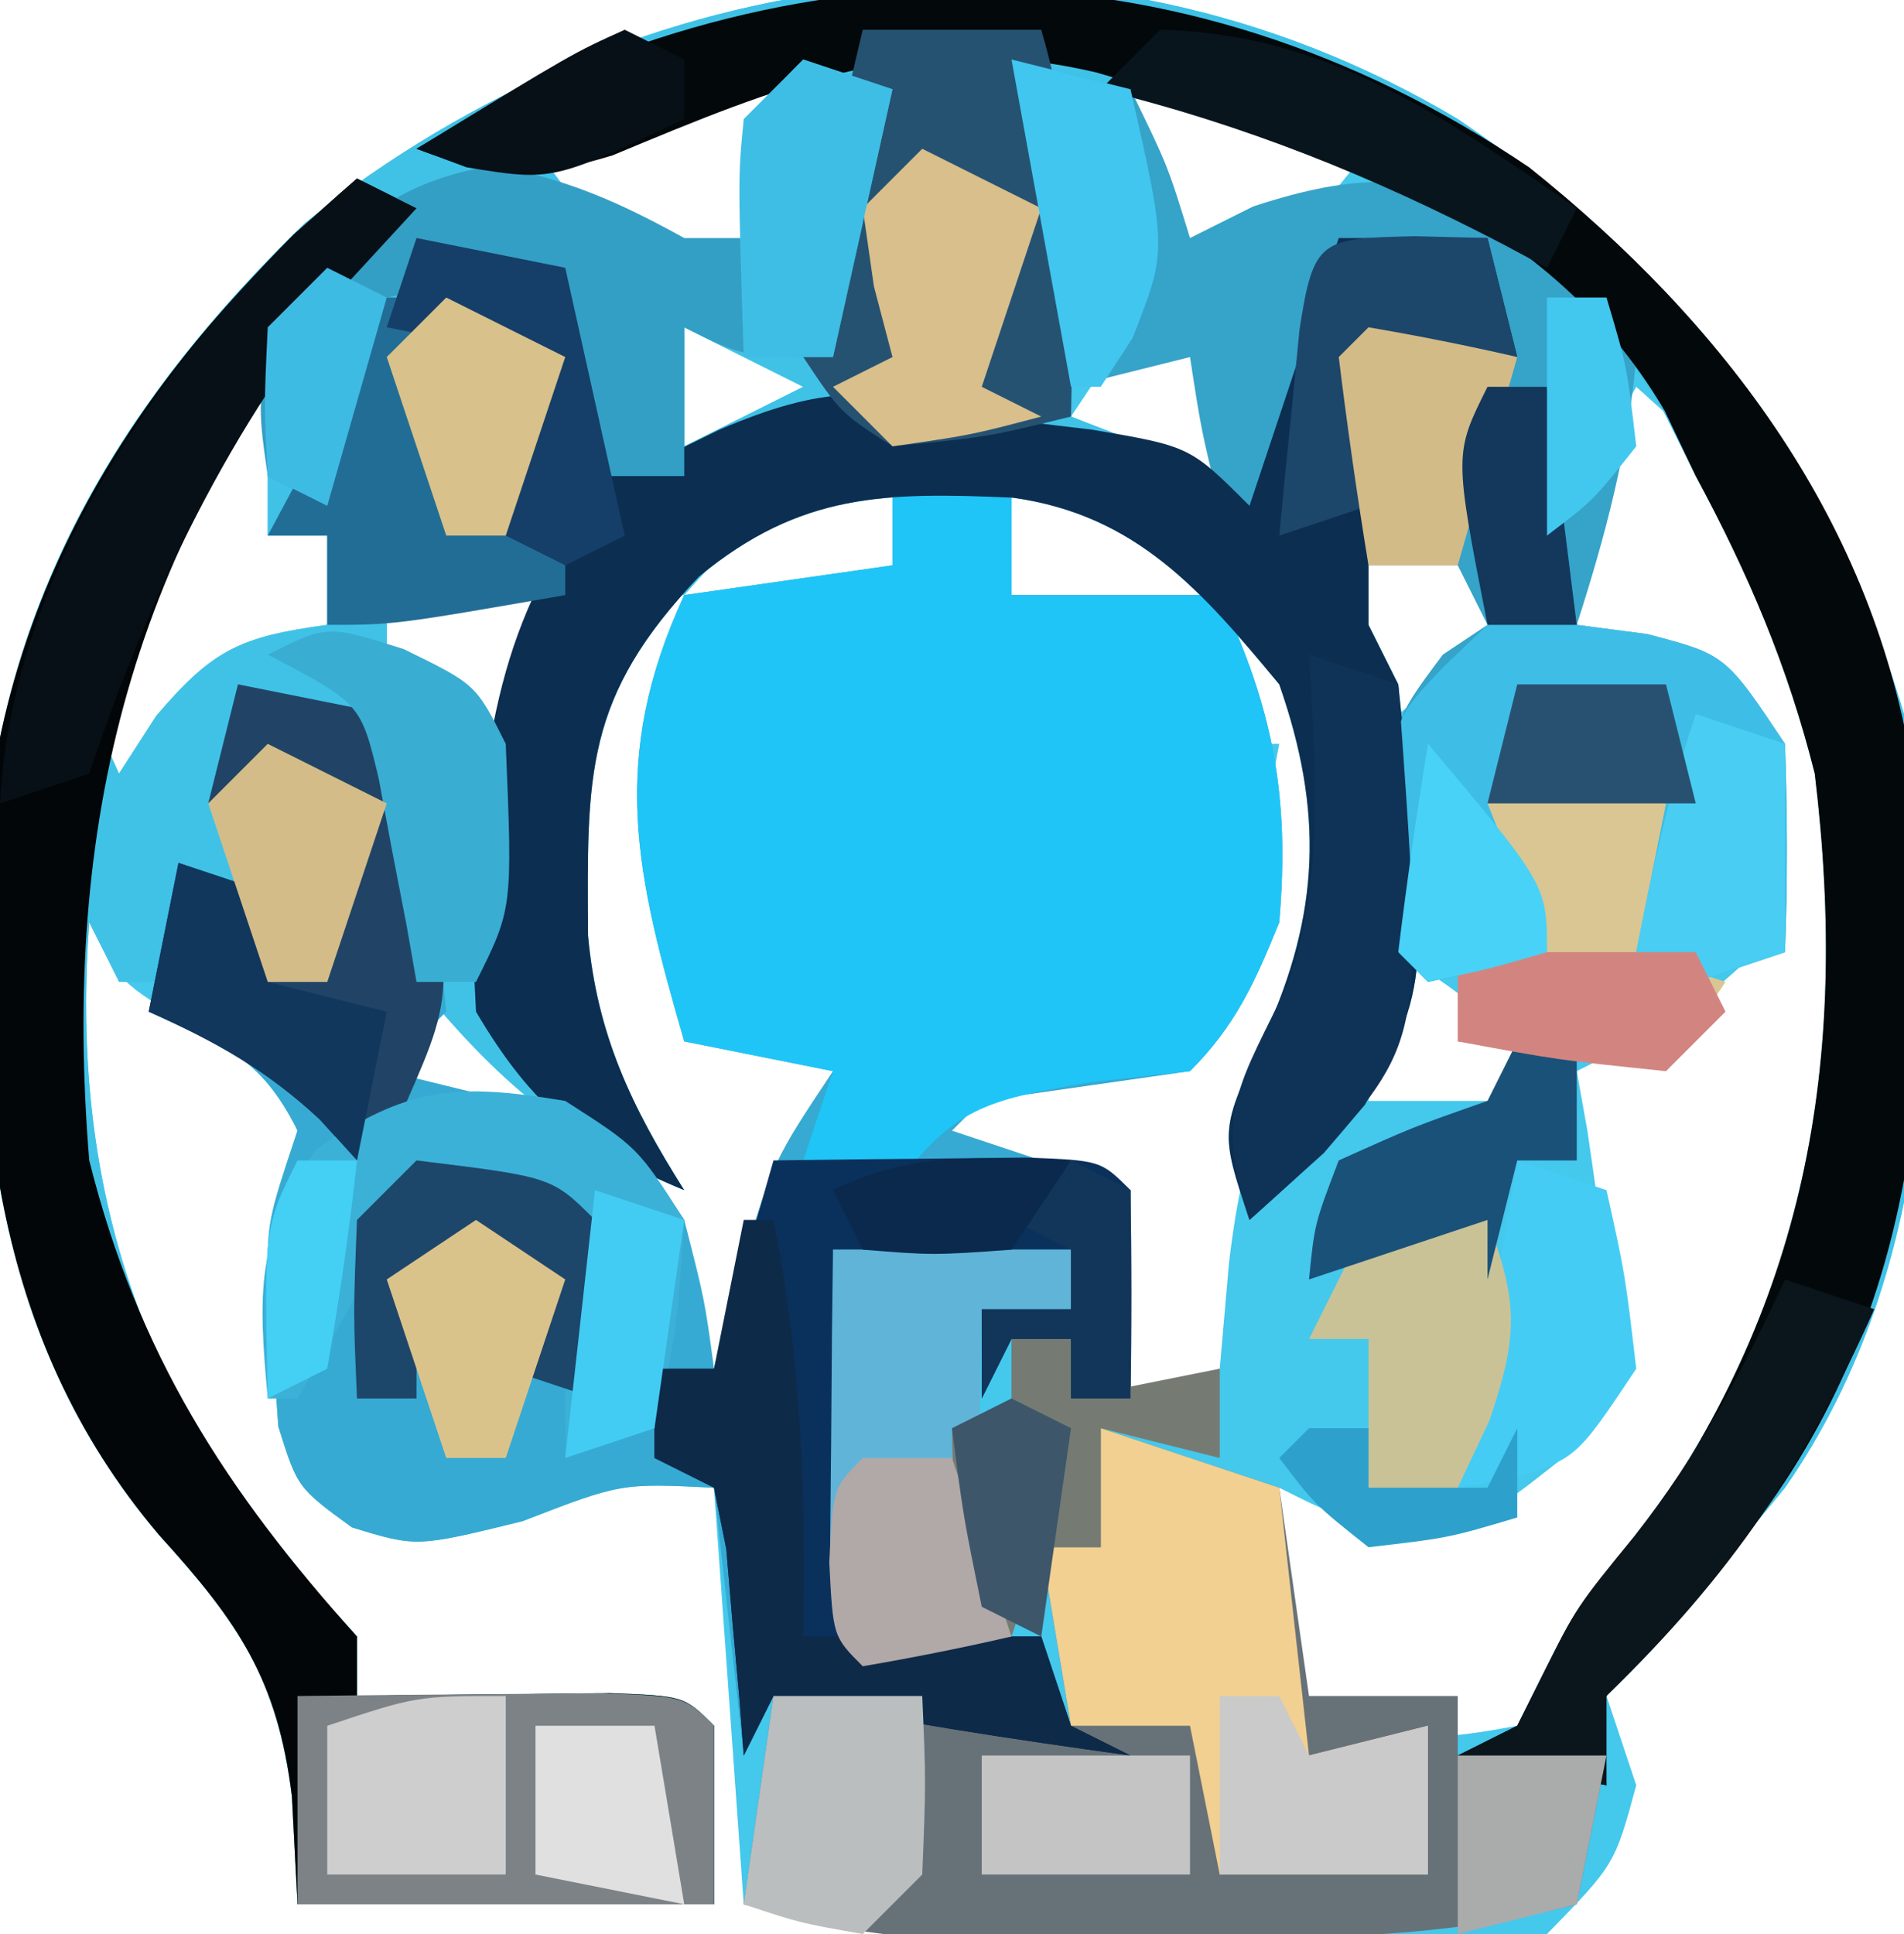 <?xml version="1.0" encoding="UTF-8"?>
<svg version="1.1" xmlns="http://www.w3.org/2000/svg" width="64" height="65">
<path d="M0 0 C7.422 5.02 12.435 11.365 15 20 C16.326 28.821 16.243 38.46 11 46 C9.422 47.913 7.826 49.736 6.074 51.492 C5.72 51.99 5.365 52.487 5 53 C5.33 53.99 5.66 54.98 6 56 C5.277 58.664 5.277 58.664 3 61 C-0.818 61.679 -4.574 61.512 -8.438 61.375 C-9.487 61.361 -10.537 61.347 -11.619 61.332 C-15.984 61.249 -19.743 61.064 -24 60 C-24.33 55.38 -24.66 50.76 -25 46 C-28.128 45.844 -28.128 45.844 -31.438 47.125 C-35 48 -35 48 -37.172 47.332 C-39 46 -39 46 -39.645 43.941 C-39.7 43.156 -39.755 42.371 -39.812 41.562 C-39.881 40.78 -39.949 39.998 -40.02 39.191 C-40 37 -40 37 -39 34 C-39.898 31.757 -39.898 31.757 -42.5 30.5 C-45 29 -45 29 -46 27 C-46.602 35.122 -44.621 42.226 -39.25 48.5 C-38.508 49.325 -37.765 50.15 -37 51 C-37 51.66 -37 52.32 -37 53 C-36.218 52.988 -35.435 52.977 -34.629 52.965 C-33.617 52.956 -32.605 52.947 -31.562 52.938 C-30.553 52.926 -29.544 52.914 -28.504 52.902 C-26 53 -26 53 -25 54 C-25 55.98 -25 57.96 -25 60 C-29.62 60 -34.24 60 -39 60 C-39.062 58.804 -39.124 57.608 -39.188 56.375 C-39.669 52.451 -40.971 50.536 -43.656 47.586 C-49.38 40.831 -49.898 32.763 -49.504 24.234 C-48.749 15.797 -44.753 9.311 -38.75 3.5 C-27.585 -5.417 -12.602 -7.506 0 0 Z M-31 1 C-30.01 2.32 -29.02 3.64 -28 5 C-26.68 4.67 -25.36 4.34 -24 4 C-23.67 2.35 -23.34 0.7 -23 -1 C-26.204 -1 -28.094 -0.257 -31 1 Z M-11 -1 C-10.34 0.98 -9.68 2.96 -9 5 C-5.274 3.881 -5.274 3.881 -3 1 C-5.906 -0.257 -7.796 -1 -11 -1 Z M-26 7 C-26 8.32 -26 9.64 -26 11 C-24.68 10.34 -23.36 9.68 -22 9 C-23.32 8.34 -24.64 7.68 -26 7 Z M-11 7 C-11.99 8.485 -11.99 8.485 -13 10 C-10.525 10.99 -10.525 10.99 -8 12 C-8.33 10.35 -8.66 8.7 -9 7 C-9.66 7 -10.32 7 -11 7 Z M-41 9 C-41.866 10.598 -42.718 12.203 -43.562 13.812 C-44.038 14.706 -44.514 15.599 -45.004 16.52 C-46.337 19.066 -46.337 19.066 -45 22 C-44.381 21.041 -44.381 21.041 -43.75 20.062 C-41.822 17.79 -40.886 17.398 -38 17 C-38 16.01 -38 15.02 -38 14 C-38.66 14 -39.32 14 -40 14 C-40 12.35 -40 10.7 -40 9 C-40.33 9 -40.66 9 -41 9 Z M6 9 C4.235 12.088 4 13.233 4 17 C5.207 17.433 5.207 17.433 6.438 17.875 C9 19 9 19 10 21 C10.312 24.438 10.312 24.438 10 28 C8.087 29.913 6.396 30.802 4 32 C4.119 32.664 4.237 33.328 4.359 34.012 C5.41 41.211 5.41 41.211 3.375 45.125 C1 47 1 47 -1.625 47.375 C-4 47 -4 47 -6 46 C-6 48.31 -6 50.62 -6 53 C-2.913 54.544 -1.444 54.65 2 54 C8.308 48.223 12.37 40.276 13.379 31.828 C13.659 24.137 12.802 16.12 7.363 10.227 C6.913 9.822 6.464 9.417 6 9 Z M-24.188 14 C-24.786 14.66 -25.384 15.32 -26 16 C-23.36 16 -20.72 16 -18 16 C-18.33 14.68 -18.66 13.36 -19 12 C-22.125 11.663 -22.125 11.663 -24.188 14 Z M-15 12 C-15 13.32 -15 14.64 -15 16 C-12.69 16 -10.38 16 -8 16 C-10.174 13.5 -11.73 12.564 -15 12 Z M0 14 C-1.65 14.33 -3.3 14.66 -5 15 C-4.01 16.65 -3.02 18.3 -2 20 C-0.68 19.01 0.64 18.02 2 17 C1.34 16.01 0.68 15.02 0 14 Z M-36 16 C-36 16.66 -36 17.32 -36 18 C-34.04 19.637 -34.04 19.637 -32 21 C-31.67 19.35 -31.34 17.7 -31 16 C-32.65 16 -34.3 16 -36 16 Z M-27 16 C-30.441 19.79 -30.441 22.61 -30.297 27.543 C-29.9 30.824 -28.644 33.155 -27 36 C-26.222 38.314 -25.615 40.635 -25 43 C-24.67 43 -24.34 43 -24 43 C-23.691 41.742 -23.381 40.484 -23.062 39.188 C-22.46 36.738 -21.799 34.397 -21 32 C-22.32 31.67 -23.64 31.34 -25 31 C-25.361 29.523 -25.714 28.043 -26.062 26.562 C-26.26 25.739 -26.457 24.915 -26.66 24.066 C-26.772 23.384 -26.884 22.703 -27 22 C-26.67 21.67 -26.34 21.34 -26 21 C-25.959 19.334 -25.957 17.666 -26 16 C-26.33 16 -26.66 16 -27 16 Z M-8 16 C-8 17.65 -8 19.3 -8 21 C-7.34 21 -6.68 21 -6 21 C-6.668 24.528 -7.383 27.766 -9 31 C-10.702 31.217 -10.702 31.217 -12.438 31.438 C-14.201 31.716 -14.201 31.716 -16 32 C-16.66 32.99 -17.32 33.98 -18 35 C-16.02 35.33 -14.04 35.66 -12 36 C-11.67 38.31 -11.34 40.62 -11 43 C-10.01 42.67 -9.02 42.34 -8 42 C-7.897 40.824 -7.794 39.649 -7.688 38.438 C-7.315 35.275 -6.761 33.485 -5.375 30.5 C-3.584 25.942 -3.894 23.739 -5 19 C-6.395 17.012 -6.395 17.012 -8 16 Z M-2 28 C-2.33 29.65 -2.66 31.3 -3 33 C-1.35 33 0.3 33 2 33 C2 32.34 2 31.68 2 31 C0.04 29.363 0.04 29.363 -2 28 Z M-35.562 30.5 C-36.037 30.995 -36.511 31.49 -37 32 C-35.934 33.296 -35.934 33.296 -33.438 33.062 C-32.633 33.042 -31.829 33.021 -31 33 C-31.66 31.68 -32.32 30.36 -33 29 C-34.241 28.885 -34.241 28.885 -35.562 30.5 Z " fill="#44C8EC" transform="translate(49,4)"/>
<path d="M0 0 C7.422 5.02 12.435 11.365 15 20 C16.327 28.829 16.235 38.449 11 46 C9.456 47.913 7.889 49.733 6.172 51.492 C4.693 53.077 4.693 53.077 5 56 C3.35 55.67 1.7 55.34 0 55 C0.66 54.67 1.32 54.34 2 54 C2.289 53.422 2.578 52.845 2.875 52.25 C4 50 4 50 5.875 47.875 C11.729 39.955 13.17 31.707 12 22 C11.091 18.38 9.773 15.277 8 12 C7.634 11.268 7.268 10.536 6.891 9.781 C2.659 2.781 -4.469 1.008 -12 -1 C-12.66 -1 -13.32 -1 -14 -1 C-13.505 -0.01 -13.505 -0.01 -13 1 C-12.93 2.54 -12.915 4.083 -12.938 5.625 C-12.947 6.442 -12.956 7.26 -12.965 8.102 C-12.976 8.728 -12.988 9.355 -13 10 C-12.196 10.309 -11.391 10.619 -10.562 10.938 C-8 12 -8 12 -7 13 C-6.01 10.03 -5.02 7.06 -4 4 C-2.35 4 -0.7 4 1 4 C1.495 5.98 1.495 5.98 2 8 C0.35 8 -1.3 8 -3 8 C-3 9.114 -3 10.227 -3 11.375 C-3 13.25 -3 15.125 -3 17 C-2.505 17.99 -2.505 17.99 -2 19 C-0.952 29.006 -0.952 29.006 -3.117 33.125 C-4.5 34.75 -4.5 34.75 -7 37 C-8 34 -8 34 -6.5 30.812 C-4.629 26.715 -4.506 23.268 -6 19 C-8.605 15.861 -10.796 13.309 -14.953 12.727 C-19.247 12.537 -22.096 12.566 -25.5 15.375 C-29.369 19.438 -29.266 22.021 -29.234 27.445 C-28.928 30.781 -27.776 33.188 -26 36 C-29.885 34.417 -32.367 32.257 -35 29 C-35.969 26.037 -36.55 23.082 -37 20 C-38.32 20 -39.64 20 -41 20 C-39.558 21.442 -37.823 22.118 -36 23 C-36.66 24.98 -37.32 26.96 -38 29 C-38.66 29 -39.32 29 -40 29 C-40.495 27.515 -40.495 27.515 -41 26 C-41.66 25.67 -42.32 25.34 -43 25 C-43 26.32 -43 27.64 -43 29 C-43.66 29 -44.32 29 -45 29 C-45.33 28.34 -45.66 27.68 -46 27 C-46.602 35.122 -44.621 42.226 -39.25 48.5 C-38.508 49.325 -37.765 50.15 -37 51 C-37 51.66 -37 52.32 -37 53 C-36.218 52.988 -35.435 52.977 -34.629 52.965 C-33.617 52.956 -32.605 52.947 -31.562 52.938 C-30.553 52.926 -29.544 52.914 -28.504 52.902 C-26 53 -26 53 -25 54 C-25 55.98 -25 57.96 -25 60 C-29.62 60 -34.24 60 -39 60 C-39.062 58.804 -39.124 57.608 -39.188 56.375 C-39.669 52.451 -40.971 50.536 -43.656 47.586 C-49.38 40.831 -49.898 32.763 -49.504 24.234 C-48.749 15.797 -44.753 9.311 -38.75 3.5 C-27.585 -5.417 -12.602 -7.506 0 0 Z M-31 1 C-30.01 2.32 -29.02 3.64 -28 5 C-26.68 4.67 -25.36 4.34 -24 4 C-23.67 2.35 -23.34 0.7 -23 -1 C-26.204 -1 -28.094 -0.257 -31 1 Z M-26 7 C-26 8.32 -26 9.64 -26 11 C-24.68 10.34 -23.36 9.68 -22 9 C-23.32 8.34 -24.64 7.68 -26 7 Z M-41 9 C-41.866 10.598 -42.718 12.203 -43.562 13.812 C-44.038 14.706 -44.514 15.599 -45.004 16.52 C-46.337 19.066 -46.337 19.066 -45 22 C-44.381 21.041 -44.381 21.041 -43.75 20.062 C-41.822 17.79 -40.886 17.398 -38 17 C-38 16.01 -38 15.02 -38 14 C-38.66 14 -39.32 14 -40 14 C-40 12.35 -40 10.7 -40 9 C-40.33 9 -40.66 9 -41 9 Z M-36 16 C-36 16.66 -36 17.32 -36 18 C-34.04 19.637 -34.04 19.637 -32 21 C-31.67 19.35 -31.34 17.7 -31 16 C-32.65 16 -34.3 16 -36 16 Z " fill="#40C2E7" transform="translate(49,4)"/>
<path d="M0 0 C1.32 0 2.64 0 4 0 C4 1.32 4 2.64 4 4 C6.31 4 8.62 4 11 4 C12.803 7.832 13.36 10.771 13 15 C12.185 17.01 11.528 18.472 10 20 C7.667 20.333 5.333 20.667 3 21 C2.67 21.33 2.34 21.66 2 22 C3.98 22.66 5.96 23.32 8 24 C8 26.31 8 28.62 8 31 C7.34 31 6.68 31 6 31 C6 30.34 6 29.68 6 29 C5.34 29 4.68 29 4 29 C3.67 29.66 3.34 30.32 3 31 C3 30.01 3 29.02 3 28 C3.99 28 4.98 28 6 28 C6 27.34 6 26.68 6 26 C3.36 26 0.72 26 -2 26 C-1.67 30.29 -1.34 34.58 -1 39 C0.98 39 2.96 39 5 39 C5.33 39.99 5.66 40.98 6 42 C6.66 42.33 7.32 42.66 8 43 C3.97 42.447 -0.02 41.844 -4 41 C-4.33 41.66 -4.66 42.32 -5 43 C-5.33 40.03 -5.66 37.06 -6 34 C-9.128 33.844 -9.128 33.844 -12.438 35.125 C-16 36 -16 36 -18.172 35.332 C-20 34 -20 34 -20.645 31.941 C-20.7 31.156 -20.755 30.371 -20.812 29.562 C-20.881 28.78 -20.949 27.998 -21.02 27.191 C-21 25 -21 25 -20 22 C-21.255 19.489 -22.501 19.129 -25 18 C-24.67 16.35 -24.34 14.7 -24 13 C-23.01 13.33 -22.02 13.66 -21 14 C-21 14.99 -21 15.98 -21 17 C-20.34 17 -19.68 17 -19 17 C-18.783 16.072 -18.783 16.072 -18.562 15.125 C-18 13 -18 13 -17 11 C-20.049 9.989 -20.049 9.989 -23 11 C-22.67 9.68 -22.34 8.36 -22 7 C-20.35 7.33 -18.7 7.66 -17 8 C-16.611 9.622 -16.239 11.248 -15.875 12.875 C-15.666 13.78 -15.457 14.685 -15.242 15.617 C-15.162 16.404 -15.082 17.19 -15 18 C-15.66 18.66 -16.32 19.32 -17 20 C-15.907 20.268 -14.814 20.536 -13.688 20.812 C-8.727 22.41 -8.727 22.41 -7 25 C-6.312 27.688 -6.312 27.688 -6 30 C-5.567 28.36 -5.567 28.36 -5.125 26.688 C-4 23 -4 23 -2 20 C-3.65 19.67 -5.3 19.34 -7 19 C-8.621 13.39 -9.556 9.538 -7 4 C-3.535 3.505 -3.535 3.505 0 3 C0 2.01 0 1.02 0 0 Z " fill="#36AAD2" transform="translate(30,16)"/>
<path d="M0 0 C1.32 0 2.64 0 4 0 C4 1.32 4 2.64 4 4 C6.31 4 8.62 4 11 4 C12.803 7.832 13.36 10.771 13 15 C12.185 17.01 11.528 18.472 10 20 C8.886 20.124 7.772 20.247 6.625 20.375 C3.098 20.983 2.056 21.218 0 24 C-0.99 23.67 -1.98 23.34 -3 23 C-2.67 22.01 -2.34 21.02 -2 20 C-3.65 19.67 -5.3 19.34 -7 19 C-8.621 13.39 -9.556 9.538 -7 4 C-3.535 3.505 -3.535 3.505 0 3 C0 2.01 0 1.02 0 0 Z " fill="#1FC5F7" transform="translate(30,16)"/>
<path d="M0 0 C1.32 0.33 2.64 0.66 4 1 C5.25 3.562 5.25 3.562 6 6 C6.701 5.649 7.402 5.299 8.125 4.938 C11.645 3.79 13.478 3.876 17 5 C19.5 7 19.5 7 21 10 C20.727 13.133 19.963 16.013 19 19 C19.784 19.103 20.567 19.206 21.375 19.312 C24 20 24 20 26 23 C26.079 25.332 26.088 27.668 26 30 C25.01 30.33 24.02 30.66 23 31 C22.34 30.67 21.68 30.34 21 30 C21 28.35 21 26.7 21 25 C19.68 25 18.36 25 17 25 C17.33 26.65 17.66 28.3 18 30 C16.062 30.562 16.062 30.562 14 31 C13 30 13 30 12.75 26.125 C12.777 22.297 12.777 22.297 14.5 20 C14.995 19.67 15.49 19.34 16 19 C15.67 18.34 15.34 17.68 15 17 C14.01 17 13.02 17 12 17 C11.67 14.69 11.34 12.38 11 10 C12.65 9.67 14.3 9.34 16 9 C16 8.34 16 7.68 16 7 C14.35 7 12.7 7 11 7 C10.34 9.97 9.68 12.94 9 16 C8.34 15.67 7.68 15.34 7 15 C6.375 12.438 6.375 12.438 6 10 C4.68 10.33 3.36 10.66 2 11 C1.34 7.37 0.68 3.74 0 0 Z " fill="#36A3C9" transform="translate(34,2)"/>
<path d="M0 0 C1.98 0.66 3.96 1.32 6 2 C6.33 4.31 6.66 6.62 7 9 C8.65 9 10.3 9 12 9 C12 9.66 12 10.32 12 11 C13.65 11 15.3 11 17 11 C16.67 12.65 16.34 14.3 16 16 C11.159 17.252 6.399 17.148 1.438 17.125 C0.587 17.129 -0.263 17.133 -1.139 17.137 C-1.96 17.135 -2.782 17.134 -3.629 17.133 C-4.372 17.132 -5.115 17.131 -5.881 17.129 C-8.033 16.998 -9.931 16.589 -12 16 C-11.67 13.69 -11.34 11.38 -11 9 C-7.7 9.33 -4.4 9.66 -1 10 C-1.33 8.02 -1.66 6.04 -2 4 C-1.34 4 -0.68 4 0 4 C0 2.68 0 1.36 0 0 Z " fill="#677278" transform="translate(37,48)"/>
<path d="M0 0 C1.65 0.33 3.3 0.66 5 1 C5.66 3.31 6.32 5.62 7 8 C8.052 7.484 9.104 6.969 10.188 6.438 C13.592 4.984 15.397 4.919 19 6 C20.217 6.144 21.434 6.289 22.688 6.438 C26 7 26 7 28 9 C28.99 6.03 29.98 3.06 31 0 C32.65 0 34.3 0 36 0 C36.495 1.98 36.495 1.98 37 4 C35.35 4 33.7 4 32 4 C32 5.114 32 6.228 32 7.375 C32 9.25 32 11.125 32 13 C32.495 13.99 32.495 13.99 33 15 C34.048 25.006 34.048 25.006 31.883 29.125 C30.5 30.75 30.5 30.75 28 33 C27 30 27 30 28.5 26.812 C30.371 22.715 30.494 19.268 29 15 C26.395 11.861 24.204 9.309 20.047 8.727 C15.753 8.537 12.904 8.566 9.5 11.375 C5.631 15.438 5.734 18.021 5.766 23.445 C6.072 26.781 7.224 29.188 9 32 C5.608 30.596 3.868 29.174 2 26 C1.855 23.125 1.855 23.125 2.188 20 C2.284 18.969 2.381 17.938 2.48 16.875 C2.964 14.198 3.638 12.332 5 10 C4.34 10 3.68 10 3 10 C3.33 8.02 3.66 6.04 4 4 C2.35 3.67 0.7 3.34 -1 3 C-0.67 2.01 -0.34 1.02 0 0 Z " fill="#0C2E51" transform="translate(14,8)"/>
<path d="M0 0 C0.66 0.33 1.32 0.66 2 1 C1.278 1.784 0.556 2.567 -0.188 3.375 C-7.59 12.212 -9.927 21.692 -9 33 C-7.371 39.496 -4.426 44.082 0 49 C0 49.66 0 50.32 0 51 C0.782 50.988 1.565 50.977 2.371 50.965 C3.383 50.956 4.395 50.947 5.438 50.938 C6.447 50.926 7.456 50.914 8.496 50.902 C11 51 11 51 12 52 C12 53.98 12 55.96 12 58 C7.38 58 2.76 58 -2 58 C-2.062 56.804 -2.124 55.608 -2.188 54.375 C-2.669 50.451 -3.971 48.536 -6.656 45.586 C-12.379 38.832 -12.891 30.769 -12.516 22.242 C-11.705 13.111 -6.819 5.845 0 0 Z " fill="#020608" transform="translate(12,6)"/>
<path d="M0 0 C6.567 5.245 11.631 11.942 12.907 20.432 C13.758 29.944 13.171 38.709 6.996 46.359 C5.952 47.557 4.879 48.73 3.77 49.867 C2.291 51.452 2.291 51.452 2.598 54.375 C0.948 54.045 -0.702 53.715 -2.402 53.375 C-1.742 53.045 -1.082 52.715 -0.402 52.375 C-0.114 51.797 0.175 51.22 0.473 50.625 C1.598 48.375 1.598 48.375 3.473 46.25 C9.327 38.33 10.768 30.082 9.598 20.375 C8.689 16.754 7.365 13.656 5.598 10.375 C5.255 9.654 4.912 8.934 4.559 8.191 C0.469 1.212 -7.121 -0.999 -14.526 -3.183 C-20.719 -4.641 -25.159 -2.756 -30.816 -0.402 C-33.549 0.419 -34.771 0.357 -37.402 -0.625 C-25.371 -7.797 -11.854 -8.018 0 0 Z " fill="#03080B" transform="translate(51.402,5.625)"/>
<path d="M0 0 C1.812 -0.027 3.625 -0.046 5.438 -0.062 C6.447 -0.074 7.456 -0.086 8.496 -0.098 C11 0 11 0 12 1 C12.041 3.333 12.042 5.667 12 8 C11.34 8 10.68 8 10 8 C10 7.34 10 6.68 10 6 C9.34 6 8.68 6 8 6 C7.67 6.66 7.34 7.32 7 8 C7 7.01 7 6.02 7 5 C7.99 5 8.98 5 10 5 C10 4.34 10 3.68 10 3 C7.36 3 4.72 3 2 3 C2.33 7.29 2.66 11.58 3 16 C4.98 16 6.96 16 9 16 C9.33 16.99 9.66 17.98 10 19 C10.66 19.33 11.32 19.66 12 20 C7.97 19.447 3.98 18.844 0 18 C-0.33 18.66 -0.66 19.32 -1 20 C-1.073 19.043 -1.073 19.043 -1.148 18.066 C-1.223 17.24 -1.298 16.414 -1.375 15.562 C-1.445 14.739 -1.514 13.915 -1.586 13.066 C-1.791 12.044 -1.791 12.044 -2 11 C-2.66 10.67 -3.32 10.34 -4 10 C-4 9.01 -4 8.02 -4 7 C-3.34 7 -2.68 7 -2 7 C-1.34 4.69 -0.68 2.38 0 0 Z " fill="#0A315C" transform="translate(26,39)"/>
<path d="M0 0 C0.66 0 1.32 0 2 0 C2.33 2.64 2.66 5.28 3 8 C4.176 8.155 4.176 8.155 5.375 8.312 C8 9 8 9 10 12 C10.079 14.332 10.088 16.668 10 19 C9.01 19.33 8.02 19.66 7 20 C6.34 19.67 5.68 19.34 5 19 C5 17.35 5 15.7 5 14 C3.68 14 2.36 14 1 14 C1.33 15.65 1.66 17.3 2 19 C0.062 19.562 0.062 19.562 -2 20 C-3 19 -3 19 -3.25 15.125 C-3.229 11.239 -3.229 11.239 -1.438 9.375 C-0.963 8.921 -0.489 8.467 0 8 C-0.329 4.944 -0.329 4.944 -1 2 C-0.67 1.34 -0.34 0.68 0 0 Z " fill="#3EBEE6" transform="translate(50,13)"/>
<path d="M0 0 C1.98 0 3.96 0 6 0 C6.872 2.995 7.108 5.636 7.062 8.75 C7.053 9.549 7.044 10.348 7.035 11.172 C7.024 11.775 7.012 12.378 7 13 C4.188 13.688 4.188 13.688 1 14 C-0.75 12.875 -0.75 12.875 -2 11 C-1.855 8.301 -1.855 8.301 -1.188 5.312 C-0.975 4.319 -0.762 3.325 -0.543 2.301 C-0.364 1.542 -0.185 0.782 0 0 Z " fill="#265272" transform="translate(29,1)"/>
<path d="M0 0 C2.146 -0.027 4.292 -0.046 6.438 -0.062 C7.632 -0.074 8.827 -0.086 10.059 -0.098 C13 0 13 0 14 1 C14 2.98 14 4.96 14 7 C9.38 7 4.76 7 0 7 C0 4.69 0 2.38 0 0 Z " fill="#7C8286" transform="translate(10,57)"/>
<path d="M0 0 C0.99 0.33 1.98 0.66 3 1 C2.34 3.97 1.68 6.94 1 10 C-2 10 -2 10 -4 9 C-4 10.65 -4 12.3 -4 14 C-4.99 14 -5.98 14 -7 14 C-7.66 11.69 -8.32 9.38 -9 7 C-10.65 7.33 -12.3 7.66 -14 8 C-14.66 10.31 -15.32 12.62 -16 15 C-16.66 14.67 -17.32 14.34 -18 14 C-18.312 11.812 -18.312 11.812 -18 9 C-15.671 6.005 -14.247 4.213 -10.438 3.562 C-7.946 4.01 -6.203 4.785 -4 6 C-3.34 6 -2.68 6 -2 6 C-1.856 5.196 -1.711 4.391 -1.562 3.562 C-1 1 -1 1 0 0 Z " fill="#349FC5" transform="translate(27,2)"/>
<path d="M0 0 C1.98 0.66 3.96 1.32 6 2 C6.33 4.97 6.66 7.94 7 11 C8.32 10.67 9.64 10.34 11 10 C11 11.65 11 13.3 11 15 C8.69 15 6.38 15 4 15 C3.67 13.35 3.34 11.7 3 10 C1.68 10 0.36 10 -1 10 C-1.33 8.02 -1.66 6.04 -2 4 C-1.34 4 -0.68 4 0 4 C0 2.68 0 1.36 0 0 Z " fill="#F2D091" transform="translate(37,48)"/>
<path d="M0 0 C2.64 0 5.28 0 8 0 C8 0.66 8 1.32 8 2 C7.01 2 6.02 2 5 2 C4.875 7.578 4.875 7.578 6 13 C4.344 13.382 2.675 13.714 1 14 C0 13 0 13 -0.098 10.059 C-0.086 8.864 -0.074 7.669 -0.062 6.438 C-0.053 5.24 -0.044 4.042 -0.035 2.809 C-0.024 1.882 -0.012 0.955 0 0 Z " fill="#60B4D8" transform="translate(28,42)"/>
<path d="M0 0 C1.65 0.33 3.3 0.66 5 1 C7.433 10.015 7.433 10.015 5.625 14.125 C5.089 14.744 4.553 15.363 4 16 C3.587 15.546 3.175 15.092 2.75 14.625 C0.936 12.94 -0.753 12.007 -3 11 C-2.67 9.35 -2.34 7.7 -2 6 C-1.01 6.33 -0.02 6.66 1 7 C1 7.99 1 8.98 1 10 C1.66 10 2.32 10 3 10 C3.144 9.381 3.289 8.762 3.438 8.125 C4 6 4 6 5 4 C1.951 2.989 1.951 2.989 -1 4 C-0.67 2.68 -0.34 1.36 0 0 Z " fill="#214466" transform="translate(8,23)"/>
<path d="M0 0 C1.65 0 3.3 0 5 0 C6.125 1.75 6.125 1.75 7 4 C6.125 6.25 6.125 6.25 5 8 C5.66 8 6.32 8 7 8 C7 8.66 7 9.32 7 10 C1.25 11 1.25 11 -1 11 C-1 10.01 -1 9.02 -1 8 C-1.66 8 -2.32 8 -3 8 C-2.536 7.134 -2.536 7.134 -2.062 6.25 C-1.074 4.157 -0.483 2.255 0 0 Z " fill="#226D96" transform="translate(12,10)"/>
<path d="M0 0 C2.438 1.562 2.438 1.562 4 4 C3.75 7.75 3.75 7.75 3 11 C2.01 11.33 1.02 11.66 0 12 C0 9.36 0 6.72 0 4 C-1.65 3.67 -3.3 3.34 -5 3 C-6.32 5.31 -7.64 7.62 -9 10 C-9.33 10 -9.66 10 -10 10 C-10.322 6.463 -10.413 4.604 -8.375 1.625 C-5.288 -0.487 -3.672 -0.612 0 0 Z " fill="#3BB1D8" transform="translate(19,37)"/>
<path d="M0 0 C0.33 0 0.66 0 1 0 C1.953 4.763 2.083 9.167 2 14 C4.64 14 7.28 14 10 14 C10.33 14.99 10.66 15.98 11 17 C11.66 17.33 12.32 17.66 13 18 C8.97 17.447 4.98 16.844 1 16 C0.67 16.66 0.34 17.32 0 18 C-0.073 17.043 -0.073 17.043 -0.148 16.066 C-0.223 15.24 -0.298 14.414 -0.375 13.562 C-0.445 12.739 -0.514 11.915 -0.586 11.066 C-0.791 10.044 -0.791 10.044 -1 9 C-1.66 8.67 -2.32 8.34 -3 8 C-3 7.01 -3 6.02 -3 5 C-2.34 5 -1.68 5 -1 5 C-0.67 3.35 -0.34 1.7 0 0 Z " fill="#0E2A49" transform="translate(25,41)"/>
<path d="M0 0 C1.675 0.286 3.344 0.618 5 1 C4.67 2.65 4.34 4.3 4 6 C4.99 6.33 5.98 6.66 7 7 C6.01 8.485 6.01 8.485 5 10 C2.69 9.67 0.38 9.34 -2 9 C-2 8.01 -2 7.02 -2 6 C-1.01 6 -0.02 6 1 6 C0.34 4.35 -0.32 2.7 -1 1 C-0.67 0.67 -0.34 0.34 0 0 Z " fill="#D9C692" transform="translate(51,26)"/>
<path d="M0 0 C0.66 0.33 1.32 0.66 2 1 C1.278 1.784 0.556 2.567 -0.188 3.375 C-4.241 8.214 -7.012 14.035 -9 20 C-9.99 20.33 -10.98 20.66 -12 21 C-11.616 13.698 -7.2 6.964 -2.125 1.875 C-1.424 1.256 -0.723 0.637 0 0 Z " fill="#071016" transform="translate(12,6)"/>
<path d="M0 0 C0.99 0.33 1.98 0.66 3 1 C0.641 6.311 -1.79 9.907 -6 14 C-6 14.99 -6 15.98 -6 17 C-7.65 16.67 -9.3 16.34 -11 16 C-10.34 15.67 -9.68 15.34 -9 15 C-8.711 14.422 -8.422 13.845 -8.125 13.25 C-7 11 -7 11 -5.062 8.625 C-2.911 5.886 -1.465 3.15 0 0 Z " fill="#0A151C" transform="translate(60,43)"/>
<path d="M0 0 C0.99 0.33 1.98 0.66 3 1 C3.861 12.83 3.861 12.83 0.5 16.75 C-0.325 17.492 -1.15 18.235 -2 19 C-3.227 15.318 -2.28 14.399 -0.703 11.051 C0.536 7.437 0.231 3.77 0 0 Z " fill="#0F3357" transform="translate(44,22)"/>
<path d="M0 0 C0.66 0 1.32 0 2 0 C2 0.66 2 1.32 2 2 C3.65 1.67 5.3 1.34 7 1 C7 1.99 7 2.98 7 4 C5.68 3.67 4.36 3.34 3 3 C3 4.32 3 5.64 3 7 C2.34 7 1.68 7 1 7 C0.67 7.99 0.34 8.98 0 10 C-1.461 7.353 -2 6.106 -2 3 C-1.34 3 -0.68 3 0 3 C0 2.01 0 1.02 0 0 Z " fill="#757B73" transform="translate(34,45)"/>
<path d="M0 0 C0.99 0.33 1.98 0.66 3 1 C3.625 3.812 3.625 3.812 4 7 C2 10 2 10 -0.125 10.688 C-0.744 10.791 -1.363 10.894 -2 11 C-1.856 10.299 -1.711 9.598 -1.562 8.875 C-0.985 5.924 -0.483 2.967 0 0 Z " fill="#44CCF4" transform="translate(51,39)"/>
<path d="M0 0 C1.32 0 2.64 0 4 0 C5.033 2.788 5.045 3.868 4.062 6.75 C3.712 7.492 3.361 8.235 3 9 C2.01 9 1.02 9 0 9 C0 7.35 0 5.7 0 4 C-0.66 4 -1.32 4 -2 4 C-1.34 2.68 -0.68 1.36 0 0 Z " fill="#C9C297" transform="translate(46,41)"/>
<path d="M0 0 C2.438 1.188 2.438 1.188 3.438 3.188 C3.668 8.726 3.668 8.726 2.438 11.188 C1.778 11.188 1.117 11.188 0.438 11.188 C0.328 10.561 0.218 9.935 0.105 9.289 C-0.132 8.063 -0.132 8.063 -0.375 6.812 C-0.601 5.594 -0.601 5.594 -0.832 4.352 C-1.438 1.829 -1.438 1.829 -4.562 0.188 C-2.562 -0.812 -2.562 -0.812 0 0 Z " fill="#3AADD3" transform="translate(13.562,21.812)"/>
<path d="M0 0 C1.32 0.66 2.64 1.32 4 2 C3.34 3.98 2.68 5.96 2 8 C2.66 8.33 3.32 8.66 4 9 C1.625 9.625 1.625 9.625 -1 10 C-1.66 9.34 -2.32 8.68 -3 8 C-2.34 7.67 -1.68 7.34 -1 7 C-1.309 5.824 -1.309 5.824 -1.625 4.625 C-1.749 3.759 -1.873 2.893 -2 2 C-1.34 1.34 -0.68 0.68 0 0 Z " fill="#D8BF8B" transform="translate(31,5)"/>
<path d="M0 0 C1.65 0 3.3 0 5 0 C5.125 2.875 5.125 2.875 5 6 C4.34 6.66 3.68 7.32 3 8 C0.875 7.625 0.875 7.625 -1 7 C-0.67 4.69 -0.34 2.38 0 0 Z " fill="#BBBEBF" transform="translate(26,57)"/>
<path d="M0 0 C0.99 0.33 1.98 0.66 3 1 C3 1.99 3 2.98 3 4 C4.32 4.33 5.64 4.66 7 5 C6.67 6.65 6.34 8.3 6 10 C5.588 9.546 5.175 9.092 4.75 8.625 C2.936 6.94 1.247 6.007 -1 5 C-0.67 3.35 -0.34 1.7 0 0 Z " fill="#11375D" transform="translate(6,29)"/>
<path d="M0 0 C4.556 0.556 4.556 0.556 6 2 C6.041 4 6.043 6 6 8 C5.01 7.67 4.02 7.34 3 7 C3 5.68 3 4.36 3 3 C2.01 3.33 1.02 3.66 0 4 C0 5.32 0 6.64 0 8 C-0.66 8 -1.32 8 -2 8 C-2.125 5.125 -2.125 5.125 -2 2 C-1.34 1.34 -0.68 0.68 0 0 Z " fill="#1D466B" transform="translate(14,39)"/>
<path d="M0 0 C1.207 0.031 1.207 0.031 2.438 0.062 C2.768 1.383 3.098 2.703 3.438 4.062 C1.788 4.062 0.138 4.062 -1.562 4.062 C-1.562 5.713 -1.562 7.362 -1.562 9.062 C-2.553 9.393 -3.542 9.723 -4.562 10.062 C-4.422 8.583 -4.275 7.104 -4.125 5.625 C-4.044 4.801 -3.963 3.978 -3.879 3.129 C-3.409 0.062 -3.155 0.077 0 0 Z " fill="#1D466B" transform="translate(47.562,7.938)"/>
<path d="M0 0 C0.66 0 1.32 0 2 0 C2.33 0.66 2.66 1.32 3 2 C4.32 1.67 5.64 1.34 7 1 C7 2.65 7 4.3 7 6 C4.69 6 2.38 6 0 6 C0 4.02 0 2.04 0 0 Z " fill="#CBCACA" transform="translate(41,57)"/>
<path d="M0 0 C0.99 0.33 1.98 0.66 3 1 C3 3.31 3 5.62 3 8 C2.01 8.33 1.02 8.66 0 9 C-0.66 8.67 -1.32 8.34 -2 8 C-1.477 5.237 -0.891 2.674 0 0 Z " fill="#49CDF2" transform="translate(57,24)"/>
<path d="M0 0 C5.632 0.134 9.512 2.913 14 6 C13.67 6.66 13.34 7.32 13 8 C12.504 7.734 12.007 7.469 11.496 7.195 C7.05 4.884 2.861 3.215 -2 2 C-1.34 1.34 -0.68 0.68 0 0 Z " fill="#09151D" transform="translate(39,1)"/>
<path d="M0 0 C1.65 0.33 3.3 0.66 5 1 C5.66 3.97 6.32 6.94 7 10 C6.01 10.495 6.01 10.495 5 11 C4.34 10.67 3.68 10.34 3 10 C3.33 8.02 3.66 6.04 4 4 C2.35 3.67 0.7 3.34 -1 3 C-0.67 2.01 -0.34 1.02 0 0 Z " fill="#153F68" transform="translate(14,8)"/>
<path d="M0 0 C0.99 0.33 1.98 0.66 3 1 C2.34 3.97 1.68 6.94 1 10 C0.01 10 -0.98 10 -2 10 C-2.195 3.945 -2.195 3.945 -2 2 C-1.34 1.34 -0.68 0.68 0 0 Z " fill="#3FBEE5" transform="translate(27,2)"/>
<path d="M0 0 C0.99 0 1.98 0 3 0 C3.66 1.98 4.32 3.96 5 6 C3.344 6.382 1.675 6.714 0 7 C-1 6 -1 6 -1.125 3.5 C-1 1 -1 1 0 0 Z " fill="#B1A8A8" transform="translate(29,49)"/>
<path d="M0 0 C0.66 0 1.32 0 2 0 C2 1.32 2 2.64 2 4 C1.34 4 0.68 4 0 4 C-0.33 5.32 -0.66 6.64 -1 8 C-1 7.34 -1 6.68 -1 6 C-2.98 6.66 -4.96 7.32 -7 8 C-6.812 6.125 -6.812 6.125 -6 4 C-3.5 2.875 -3.5 2.875 -1 2 C-0.67 1.34 -0.34 0.68 0 0 Z " fill="#1A5179" transform="translate(51,35)"/>
<path d="M0 0 C1.675 0.286 3.344 0.618 5 1 C4.34 3.31 3.68 5.62 3 8 C2.01 8 1.02 8 0 8 C-0.381 5.674 -0.713 3.339 -1 1 C-0.67 0.67 -0.34 0.34 0 0 Z " fill="#D3BB88" transform="translate(46,11)"/>
<path d="M0 0 C0 1.98 0 3.96 0 6 C-1.98 6 -3.96 6 -6 6 C-6 4.35 -6 2.7 -6 1 C-3 0 -3 0 0 0 Z " fill="#CECECE" transform="translate(17,57)"/>
<path d="M0 0 C2.31 0 4.62 0 7 0 C7 1.32 7 2.64 7 4 C4.69 4 2.38 4 0 4 C0 2.68 0 1.36 0 0 Z " fill="#C4C4C4" transform="translate(33,59)"/>
<path d="M0 0 C1.32 0.66 2.64 1.32 4 2 C3.34 3.98 2.68 5.96 2 8 C1.34 8 0.68 8 0 8 C-0.66 6.02 -1.32 4.04 -2 2 C-1.34 1.34 -0.68 0.68 0 0 Z " fill="#D8C18A" transform="translate(15,10)"/>
<path d="M0 0 C1.32 0.33 2.64 0.66 4 1 C5.231 6.415 5.231 6.415 4.062 9.375 C3.712 9.911 3.361 10.447 3 11 C2.67 11 2.34 11 2 11 C1.34 7.37 0.68 3.74 0 0 Z " fill="#41C6EF" transform="translate(34,2)"/>
<path d="M0 0 C0.99 0.66 1.98 1.32 3 2 C2.34 3.98 1.68 5.96 1 8 C0.34 8 -0.32 8 -1 8 C-1.66 6.02 -2.32 4.04 -3 2 C-2.01 1.34 -1.02 0.68 0 0 Z " fill="#DAC38B" transform="translate(16,41)"/>
<path d="M0 0 C2.64 0 5.28 0 8 0 C8.33 0.66 8.66 1.32 9 2 C8.34 2.66 7.68 3.32 7 4 C3.375 3.625 3.375 3.625 0 3 C0 2.01 0 1.02 0 0 Z " fill="#D28580" transform="translate(49,32)"/>
<path d="M0 0 C1.32 0.66 2.64 1.32 4 2 C3.34 3.98 2.68 5.96 2 8 C1.34 8 0.68 8 0 8 C-0.66 6.02 -1.32 4.04 -2 2 C-1.34 1.34 -0.68 0.68 0 0 Z " fill="#D3BC88" transform="translate(9,25)"/>
<path d="M0 0 C1.65 0 3.3 0 5 0 C4.67 1.65 4.34 3.3 4 5 C2.68 5.33 1.36 5.66 0 6 C0 4.02 0 2.04 0 0 Z " fill="#AAABAB" transform="translate(49,59)"/>
<path d="M0 0 C0.99 0.33 1.98 0.66 3 1 C2.67 3.31 2.34 5.62 2 8 C1.01 8.33 0.02 8.66 -1 9 C-0.67 6.03 -0.34 3.06 0 0 Z " fill="#43CCF3" transform="translate(20,40)"/>
<path d="M0 0 C0.66 0.33 1.32 0.66 2 1 C2 3.31 2 5.62 2 8 C1.34 8 0.68 8 0 8 C0 7.34 0 6.68 0 6 C-0.66 6 -1.32 6 -2 6 C-2.33 6.66 -2.66 7.32 -3 8 C-3 7.01 -3 6.02 -3 5 C-2.01 5 -1.02 5 0 5 C0 4.34 0 3.68 0 3 C-0.66 2.67 -1.32 2.34 -2 2 C-1.34 1.34 -0.68 0.68 0 0 Z " fill="#12355A" transform="translate(36,39)"/>
<path d="M0 0 C0.66 0 1.32 0 2 0 C2.33 2.64 2.66 5.28 3 8 C2.01 8 1.02 8 0 8 C-1.125 2.25 -1.125 2.25 0 0 Z " fill="#13385C" transform="translate(50,13)"/>
<path d="M0 0 C4 4.75 4 4.75 4 7 C2.062 7.562 2.062 7.562 0 8 C-0.33 7.67 -0.66 7.34 -1 7 C-0.713 4.661 -0.381 2.326 0 0 Z " fill="#48D2F7" transform="translate(48,25)"/>
<path d="M0 0 C1.65 0 3.3 0 5 0 C5.33 1.32 5.66 2.64 6 4 C3.69 4 1.38 4 -1 4 C-0.67 2.68 -0.34 1.36 0 0 Z " fill="#285171" transform="translate(51,23)"/>
<path d="M0 0 C0.66 0.33 1.32 0.66 2 1 C2 1.66 2 2.32 2 3 C-2.431 5.092 -2.431 5.092 -5.312 4.625 C-5.869 4.419 -6.426 4.213 -7 4 C-1.727 0.777 -1.727 0.777 0 0 Z " fill="#081017" transform="translate(21,1)"/>
<path d="M0 0 C1.32 0 2.64 0 4 0 C4.33 1.98 4.66 3.96 5 6 C3.35 5.67 1.7 5.34 0 5 C0 3.35 0 1.7 0 0 Z " fill="#E0E0E1" transform="translate(18,58)"/>
<path d="M0 0 C0.66 0 1.32 0 2 0 C2 0.66 2 1.32 2 2 C3.32 2 4.64 2 6 2 C6.33 1.34 6.66 0.68 7 0 C7 0.99 7 1.98 7 3 C4.688 3.688 4.688 3.688 2 4 C0.188 2.562 0.188 2.562 -1 1 C-0.67 0.67 -0.34 0.34 0 0 Z " fill="#2DA1CB" transform="translate(44,48)"/>
<path d="M0 0 C0.66 0.33 1.32 0.66 2 1 C1.67 3.31 1.34 5.62 1 8 C0.34 7.67 -0.32 7.34 -1 7 C-1.625 3.938 -1.625 3.938 -2 1 C-1.34 0.67 -0.68 0.34 0 0 Z " fill="#3D566A" transform="translate(34,47)"/>
<path d="M0 0 C-0.99 1.485 -0.99 1.485 -2 3 C-4.625 3.188 -4.625 3.188 -7 3 C-7.33 2.34 -7.66 1.68 -8 1 C-5.291 -0.354 -2.991 -0.065 0 0 Z " fill="#0A294D" transform="translate(36,39)"/>
<path d="M0 0 C0.66 0.33 1.32 0.66 2 1 C1.34 3.31 0.68 5.62 0 8 C-0.66 7.67 -1.32 7.34 -2 7 C-2.125 4.625 -2.125 4.625 -2 2 C-1.34 1.34 -0.68 0.68 0 0 Z " fill="#3EBBE3" transform="translate(11,9)"/>
<path d="M0 0 C0.66 0 1.32 0 2 0 C2.688 2.312 2.688 2.312 3 5 C1.562 6.812 1.562 6.812 0 8 C0 5.36 0 2.72 0 0 Z " fill="#42C8EE" transform="translate(52,10)"/>
<path d="M0 0 C0.66 0 1.32 0 2 0 C1.744 2.343 1.407 4.678 1 7 C0.01 7.495 0.01 7.495 -1 8 C-1.125 2.25 -1.125 2.25 0 0 Z " fill="#44CFF5" transform="translate(10,39)"/>
<path d="" fill="#2E6574" transform="translate(0,0)"/>
</svg>

